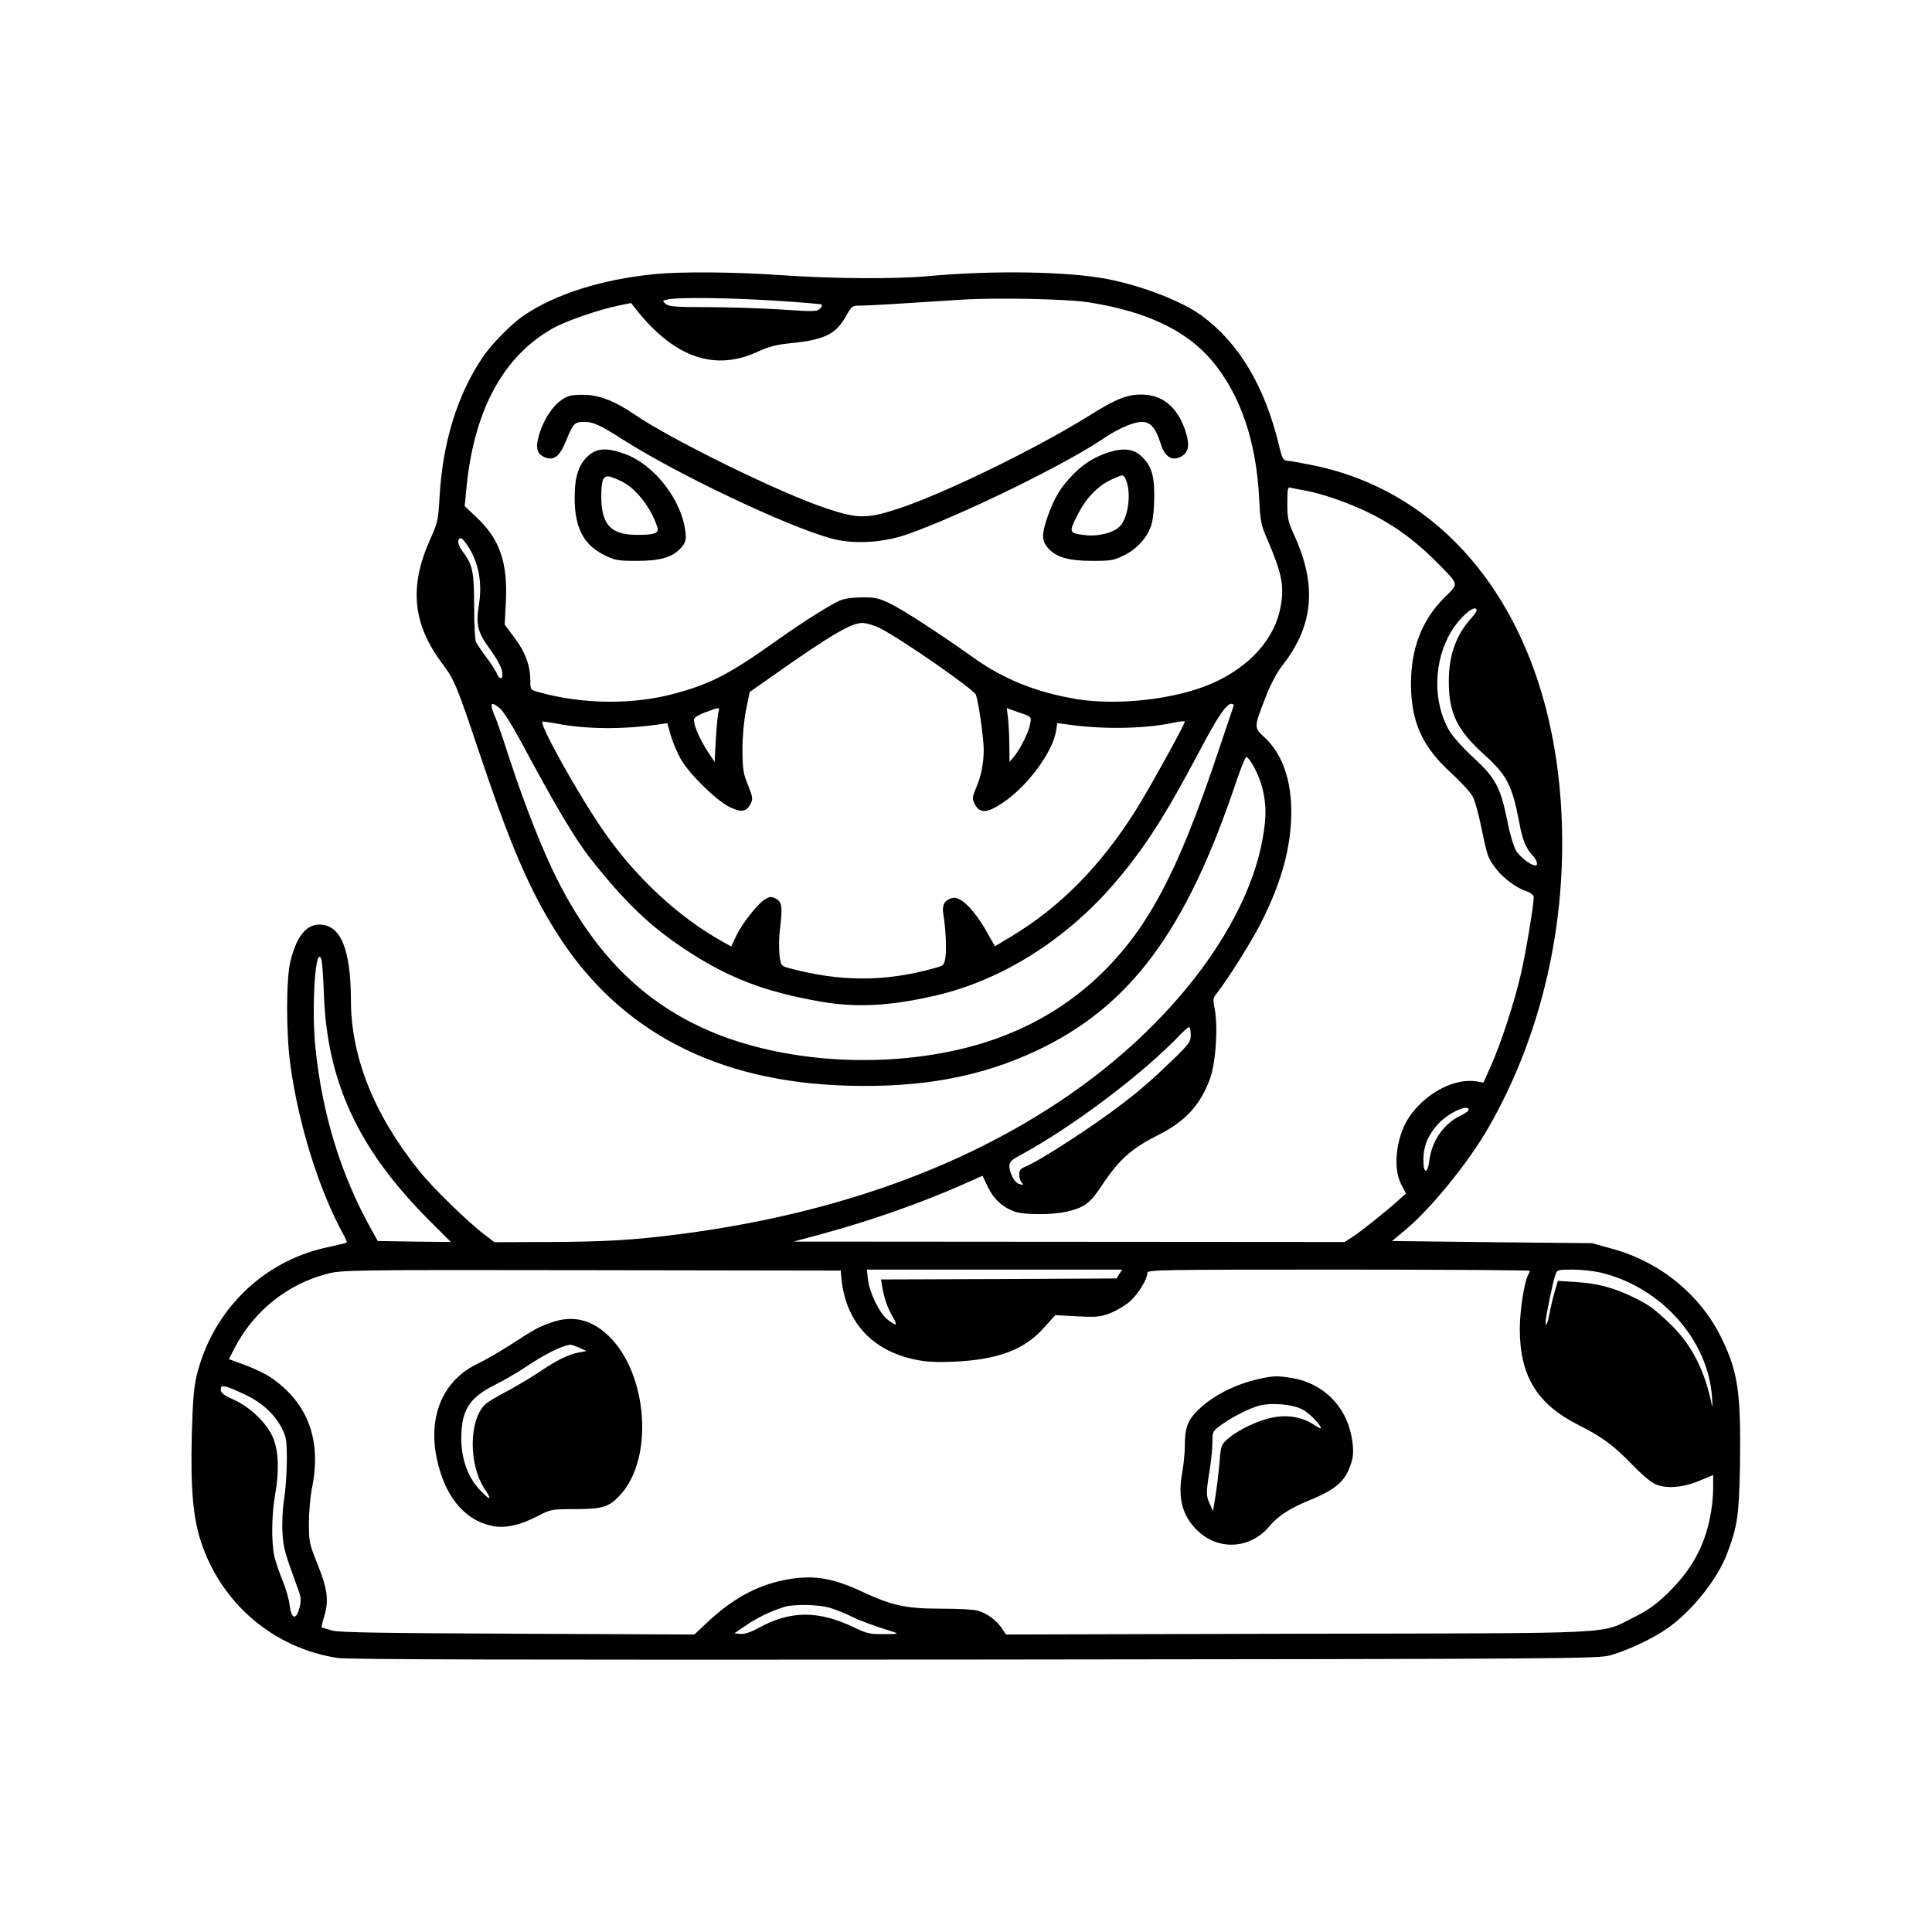 <?xml version="1.0" standalone="no"?>
<!DOCTYPE svg PUBLIC "-//W3C//DTD SVG 20010904//EN"
 "http://www.w3.org/TR/2001/REC-SVG-20010904/DTD/svg10.dtd">
<svg version="1.0" xmlns="http://www.w3.org/2000/svg"
 width="980pt" height="980pt" viewBox="0 0 980 980"
 preserveAspectRatio="xMidYMid meet">

<g transform="translate(0,980) scale(0.1,-0.1)"
fill="#000000" stroke="none">
<path d="M3315 8409 c-265 -27 -498 -101 -656 -208 -63 -42 -164 -144 -211
-214 -127 -187 -202 -429 -218 -702 -7 -123 -9 -135 -48 -221 -108 -241 -89
-429 62 -631 61 -81 72 -107 192 -465 153 -456 249 -679 386 -897 314 -499
809 -760 1479 -778 374 -11 675 45 956 177 475 224 759 605 1013 1363 24 70
47 127 51 127 18 0 69 -98 83 -160 20 -86 20 -144 1 -252 -74 -424 -433 -911
-939 -1272 -537 -384 -1220 -633 -2016 -736 -241 -31 -385 -39 -674 -40 l-268
-1 -51 39 c-81 61 -261 236 -329 321 -230 285 -348 579 -348 870 -1 257 -52
381 -160 381 -68 0 -116 -61 -147 -187 -22 -91 -22 -364 0 -526 41 -298 143
-626 264 -850 15 -26 24 -48 22 -50 -2 -2 -49 -13 -104 -25 -323 -71 -575
-319 -656 -644 -16 -66 -21 -129 -26 -303 -7 -275 6 -424 48 -550 104 -311
368 -535 691 -585 54 -8 907 -10 3233 -8 3045 3 3162 4 3225 22 91 26 221 88
293 140 121 86 250 248 297 374 54 142 61 194 66 452 5 361 -9 466 -90 635
-107 225 -314 395 -563 462 l-98 27 -507 5 -507 6 66 55 c129 107 318 338 420
515 273 471 406 1049 372 1625 -53 926 -532 1589 -1255 1739 -54 11 -112 22
-128 23 -28 3 -31 7 -48 78 -73 302 -203 520 -394 660 -99 72 -297 149 -474
184 -198 39 -581 46 -915 15 -173 -15 -475 -13 -739 5 -241 17 -516 19 -651 5z
m614 -134 c129 -8 237 -17 240 -20 2 -3 -2 -13 -11 -22 -15 -14 -34 -14 -194
-3 -98 6 -266 12 -373 12 -167 0 -199 3 -215 17 -17 15 -17 16 10 22 53 12
307 9 543 -6z m1596 -9 c291 -46 493 -142 623 -296 144 -172 225 -409 239
-700 6 -113 9 -133 41 -205 72 -168 86 -232 70 -330 -26 -171 -157 -319 -358
-405 -184 -78 -471 -110 -680 -76 -204 34 -375 103 -529 215 -153 109 -344
234 -411 267 -61 30 -79 34 -145 34 -45 0 -90 -6 -112 -15 -48 -20 -193 -111
-323 -204 -236 -168 -332 -218 -506 -266 -217 -61 -475 -59 -701 4 -43 12 -43
12 -43 60 0 74 -26 145 -81 217 l-49 66 6 116 c10 196 -31 317 -145 424 l-64
61 11 111 c41 384 189 652 437 791 66 37 231 94 333 115 l63 13 31 -39 c189
-236 391 -307 605 -211 64 30 101 39 181 47 165 17 223 46 273 136 30 53 32
54 77 54 43 0 190 9 512 30 172 11 536 4 645 -14z m1098 -955 c85 -15 227 -65
327 -115 134 -67 241 -148 354 -264 97 -100 96 -91 22 -164 -114 -114 -169
-258 -169 -438 1 -193 57 -317 204 -451 50 -46 100 -100 110 -121 11 -21 30
-91 43 -155 13 -65 28 -129 34 -143 30 -74 114 -152 195 -181 21 -7 37 -20 37
-29 0 -40 -41 -287 -65 -389 -32 -141 -102 -355 -152 -467 l-38 -85 -37 6
c-108 16 -246 -54 -330 -167 -74 -98 -97 -267 -50 -357 l24 -45 -44 -39 c-68
-61 -189 -157 -230 -183 l-38 -24 -1397 1 -1398 1 145 39 c253 69 489 152 715
251 l99 44 27 -57 c29 -61 75 -103 136 -125 49 -17 192 -17 264 0 88 20 119
43 177 131 86 131 151 189 282 255 141 70 217 152 267 286 30 81 42 262 25
354 -10 49 -9 58 9 80 63 81 182 271 231 370 100 200 148 377 148 552 0 165
-47 296 -137 379 -53 49 -53 49 7 203 25 65 57 125 86 162 157 201 175 404 60
657 -32 70 -36 87 -36 163 0 77 2 85 18 80 9 -3 43 -9 75 -15z m-4245 -288
c51 -83 69 -183 51 -293 -16 -99 -6 -138 57 -224 32 -44 58 -91 61 -111 7 -43
-12 -48 -29 -7 -7 15 -31 52 -54 82 -23 30 -45 64 -50 75 -5 11 -9 94 -9 185
-1 177 -7 205 -62 278 -23 31 -25 62 -4 62 5 0 22 -21 39 -47z m5112 -321 c0
-4 -14 -23 -31 -42 -74 -84 -109 -184 -110 -311 -1 -165 41 -252 180 -377 115
-105 141 -154 177 -342 16 -89 33 -131 67 -168 23 -25 31 -52 15 -52 -23 0
-78 43 -98 75 -12 20 -32 87 -45 155 -34 167 -59 214 -173 319 -52 48 -106
108 -122 137 -83 144 -79 351 11 500 47 79 130 146 129 106z m-3027 -88 c110
-56 476 -310 487 -338 14 -38 40 -221 40 -282 -1 -70 -13 -132 -41 -196 -18
-44 -18 -50 -4 -78 25 -48 64 -45 143 9 126 85 251 255 269 364 l6 39 46 -6
c180 -27 394 -23 539 7 34 8 62 10 62 7 0 -15 -186 -351 -252 -455 -179 -282
-382 -487 -628 -635 l-83 -50 -27 47 c-71 132 -145 209 -189 198 -38 -9 -53
-34 -47 -75 13 -78 18 -181 12 -223 -7 -44 -7 -45 -64 -60 -245 -68 -473 -67
-729 2 -41 11 -42 12 -49 67 -3 31 -3 84 1 118 15 126 13 148 -17 166 -25 13
-31 13 -55 0 -37 -21 -118 -123 -149 -188 l-25 -53 -41 23 c-226 125 -444 328
-606 562 -133 192 -335 556 -309 556 8 0 39 -5 68 -10 149 -29 335 -31 519 -5
l45 7 18 -64 c10 -34 33 -88 50 -118 42 -75 179 -209 245 -242 61 -31 89 -27
110 16 12 23 10 34 -14 94 -24 58 -27 81 -28 177 0 68 7 145 18 203 l19 92
111 78 c297 209 403 272 459 272 21 0 61 -12 90 -26z m-1926 -408 c15 -13 59
-82 97 -152 183 -342 284 -512 365 -614 173 -218 294 -334 469 -451 220 -147
408 -220 697 -270 178 -31 350 -22 576 30 338 77 666 283 915 574 148 173 253
336 424 659 96 182 140 248 167 248 8 0 13 -6 10 -12 -2 -7 -39 -116 -82 -243
-141 -420 -250 -666 -378 -860 -214 -321 -517 -534 -897 -630 -425 -107 -929
-74 -1300 85 -332 142 -579 386 -769 760 -74 144 -172 392 -246 620 -31 96
-63 189 -70 205 -34 79 -28 93 22 51z m1107 -18 c-3 -11 -9 -73 -13 -137 l-6
-116 -39 59 c-38 60 -66 124 -66 155 0 10 20 24 58 38 73 27 75 27 66 1z
m1582 -57 c-6 -41 -48 -126 -81 -167 l-24 -29 -1 76 c0 42 -3 103 -6 137 l-7
60 62 -22 c63 -21 63 -21 57 -55z m-3583 -1376 c16 -439 172 -779 522 -1133
l122 -122 -186 2 -185 3 -33 60 c-154 275 -249 585 -283 921 -21 205 0 527 30
449 4 -11 10 -92 13 -180z m4397 -204 c0 -35 -7 -45 -87 -123 -49 -47 -106
-101 -128 -119 -22 -19 -42 -36 -45 -39 -3 -3 -43 -35 -90 -71 -140 -108 -410
-284 -487 -316 -26 -10 -33 -19 -33 -41 0 -15 5 -33 12 -40 13 -13 8 -15 -17
-6 -20 8 -45 56 -45 89 0 20 10 31 51 53 269 145 628 416 818 616 19 20 39 36
43 36 4 0 8 -17 8 -39z m1410 -381 c0 -5 -20 -19 -43 -30 -82 -39 -144 -127
-156 -222 -9 -75 -31 -76 -31 -1 0 69 23 124 74 181 52 57 156 105 156 72z
m-3183 -845 c19 -225 151 -374 373 -421 56 -12 106 -15 200 -11 223 10 358 61
457 174 l56 62 111 -6 c98 -5 118 -3 167 16 32 12 77 39 101 60 42 38 88 112
88 145 0 15 78 16 970 16 534 0 970 -3 970 -6 0 -3 -4 -13 -9 -22 -20 -38 -42
-182 -42 -275 1 -239 88 -380 301 -487 117 -59 172 -99 270 -200 41 -43 91
-86 110 -95 54 -28 140 -23 228 13 l72 30 0 -70 c0 -38 -7 -104 -16 -146 -31
-152 -95 -266 -214 -383 -61 -59 -99 -86 -171 -122 -178 -88 -35 -81 -1705
-84 l-1481 -4 -23 34 c-28 40 -74 74 -121 87 -19 6 -102 10 -185 10 -178 0
-251 16 -400 86 -156 73 -258 88 -402 58 -139 -29 -263 -98 -388 -217 l-62
-58 -893 4 c-688 3 -906 6 -944 16 -27 8 -51 15 -53 16 -2 2 4 29 14 61 23 78
14 137 -37 264 -40 99 -42 110 -42 205 0 55 7 138 17 184 47 241 -24 427 -212
555 -23 16 -80 43 -127 61 l-84 31 31 60 c97 185 267 321 469 373 72 19 114
20 1339 18 l1265 -2 2 -30z m1411 13 l-15 -23 -597 -3 -597 -2 6 -38 c11 -60
26 -104 52 -149 28 -49 23 -53 -23 -18 -42 32 -92 134 -101 203 l-6 52 648 0
647 0 -14 -22z m2440 7 c306 -72 545 -339 566 -630 3 -39 3 -59 0 -45 -37 183
-105 314 -221 423 -78 73 -100 89 -178 127 -102 49 -177 69 -291 77 l-92 6
-16 -56 c-9 -31 -21 -80 -26 -109 -10 -53 -20 -75 -20 -44 0 25 38 210 50 241
9 24 13 25 87 25 43 0 106 -7 141 -15z m-6869 -622 c83 -40 145 -98 182 -170
21 -42 24 -61 24 -158 0 -60 -6 -150 -14 -200 -8 -51 -11 -124 -8 -170 4 -76
11 -100 76 -278 19 -50 20 -63 10 -103 -17 -65 -42 -57 -50 16 -4 30 -20 87
-37 126 -16 39 -35 95 -41 123 -15 71 -13 210 4 306 21 117 19 213 -6 282 -28
77 -115 163 -205 204 -49 22 -64 34 -64 50 0 18 4 20 28 15 15 -4 60 -23 101
-43z m2962 -1079 c30 -9 79 -29 109 -44 48 -23 92 -40 215 -79 25 -8 16 -10
-50 -10 -73 -1 -88 3 -155 35 -178 85 -320 85 -479 -2 -43 -24 -74 -34 -95
-32 l-31 3 60 41 c56 38 117 68 190 92 47 16 176 14 236 -4z"/>
<path d="M2875 7787 c-63 -29 -121 -113 -145 -210 -14 -53 -3 -83 37 -98 43
-16 73 7 104 84 36 89 43 97 93 97 45 0 81 -16 199 -92 277 -176 827 -437
1052 -499 113 -31 260 -23 385 20 272 95 815 360 1007 493 66 44 144 78 185
78 44 0 70 -30 96 -112 21 -65 55 -87 99 -66 40 19 49 54 30 119 -36 122 -109
191 -211 197 -80 5 -141 -18 -282 -107 -266 -166 -738 -396 -967 -471 -158
-52 -206 -52 -362 0 -230 75 -791 350 -980 480 -91 62 -167 93 -240 97 -46 2
-80 -1 -100 -10z"/>
<path d="M2986 7490 c-51 -45 -71 -107 -71 -215 0 -153 45 -239 153 -292 51
-25 67 -28 162 -28 122 0 184 19 226 68 22 26 25 38 21 77 -17 162 -159 345
-309 398 -90 32 -139 29 -182 -8z m173 -135 c71 -36 149 -140 176 -232 8 -28
-18 -37 -105 -36 -131 0 -179 52 -180 191 0 92 10 114 48 103 16 -5 43 -16 61
-26z"/>
<path d="M5625 7506 c-72 -23 -127 -57 -181 -112 -63 -64 -96 -118 -129 -212
-32 -91 -32 -123 0 -161 41 -47 103 -66 225 -66 97 0 110 2 165 30 67 34 117
91 137 158 7 23 13 87 13 142 0 112 -17 160 -75 209 -36 29 -87 34 -155 12z
m83 -133 c32 -63 18 -194 -27 -242 -32 -34 -112 -54 -181 -45 -77 10 -79 13
-37 97 44 88 103 151 172 183 61 28 62 28 73 7z"/>
<path d="M2795 3091 c-65 -23 -78 -30 -199 -108 -55 -36 -133 -81 -172 -100
-174 -82 -252 -260 -210 -474 39 -195 140 -320 282 -349 66 -14 142 3 236 52
61 32 67 33 188 33 141 1 170 11 228 74 168 185 138 608 -57 801 -88 87 -187
111 -296 71z m143 -127 l37 -17 -42 -8 c-51 -10 -107 -37 -203 -102 -41 -27
-113 -70 -160 -95 -47 -24 -95 -53 -107 -64 -86 -79 -87 -311 -2 -435 40 -58
21 -54 -33 6 -57 64 -88 153 -88 255 0 141 40 206 168 270 48 24 119 65 157
91 95 64 186 110 228 114 4 1 24 -6 45 -15z"/>
<path d="M6385 2805 c-115 -25 -229 -82 -302 -152 -58 -54 -73 -93 -73 -188 0
-33 -6 -96 -14 -140 -22 -123 1 -212 74 -285 107 -107 271 -99 369 18 44 53
102 90 203 132 142 58 188 101 216 203 14 50 0 142 -31 211 -51 110 -151 186
-273 206 -74 12 -94 12 -169 -5z m226 -157 c38 -23 89 -76 89 -93 0 -3 -17 6
-37 19 -57 38 -132 51 -206 36 -74 -14 -173 -61 -226 -106 -37 -32 -38 -35
-45 -121 -4 -48 -13 -124 -20 -168 l-13 -80 -18 40 c-18 41 -18 51 5 195 5 36
10 89 10 117 0 51 2 54 43 84 54 40 147 87 195 99 67 17 175 6 223 -22z"/>
</g>
</svg>
